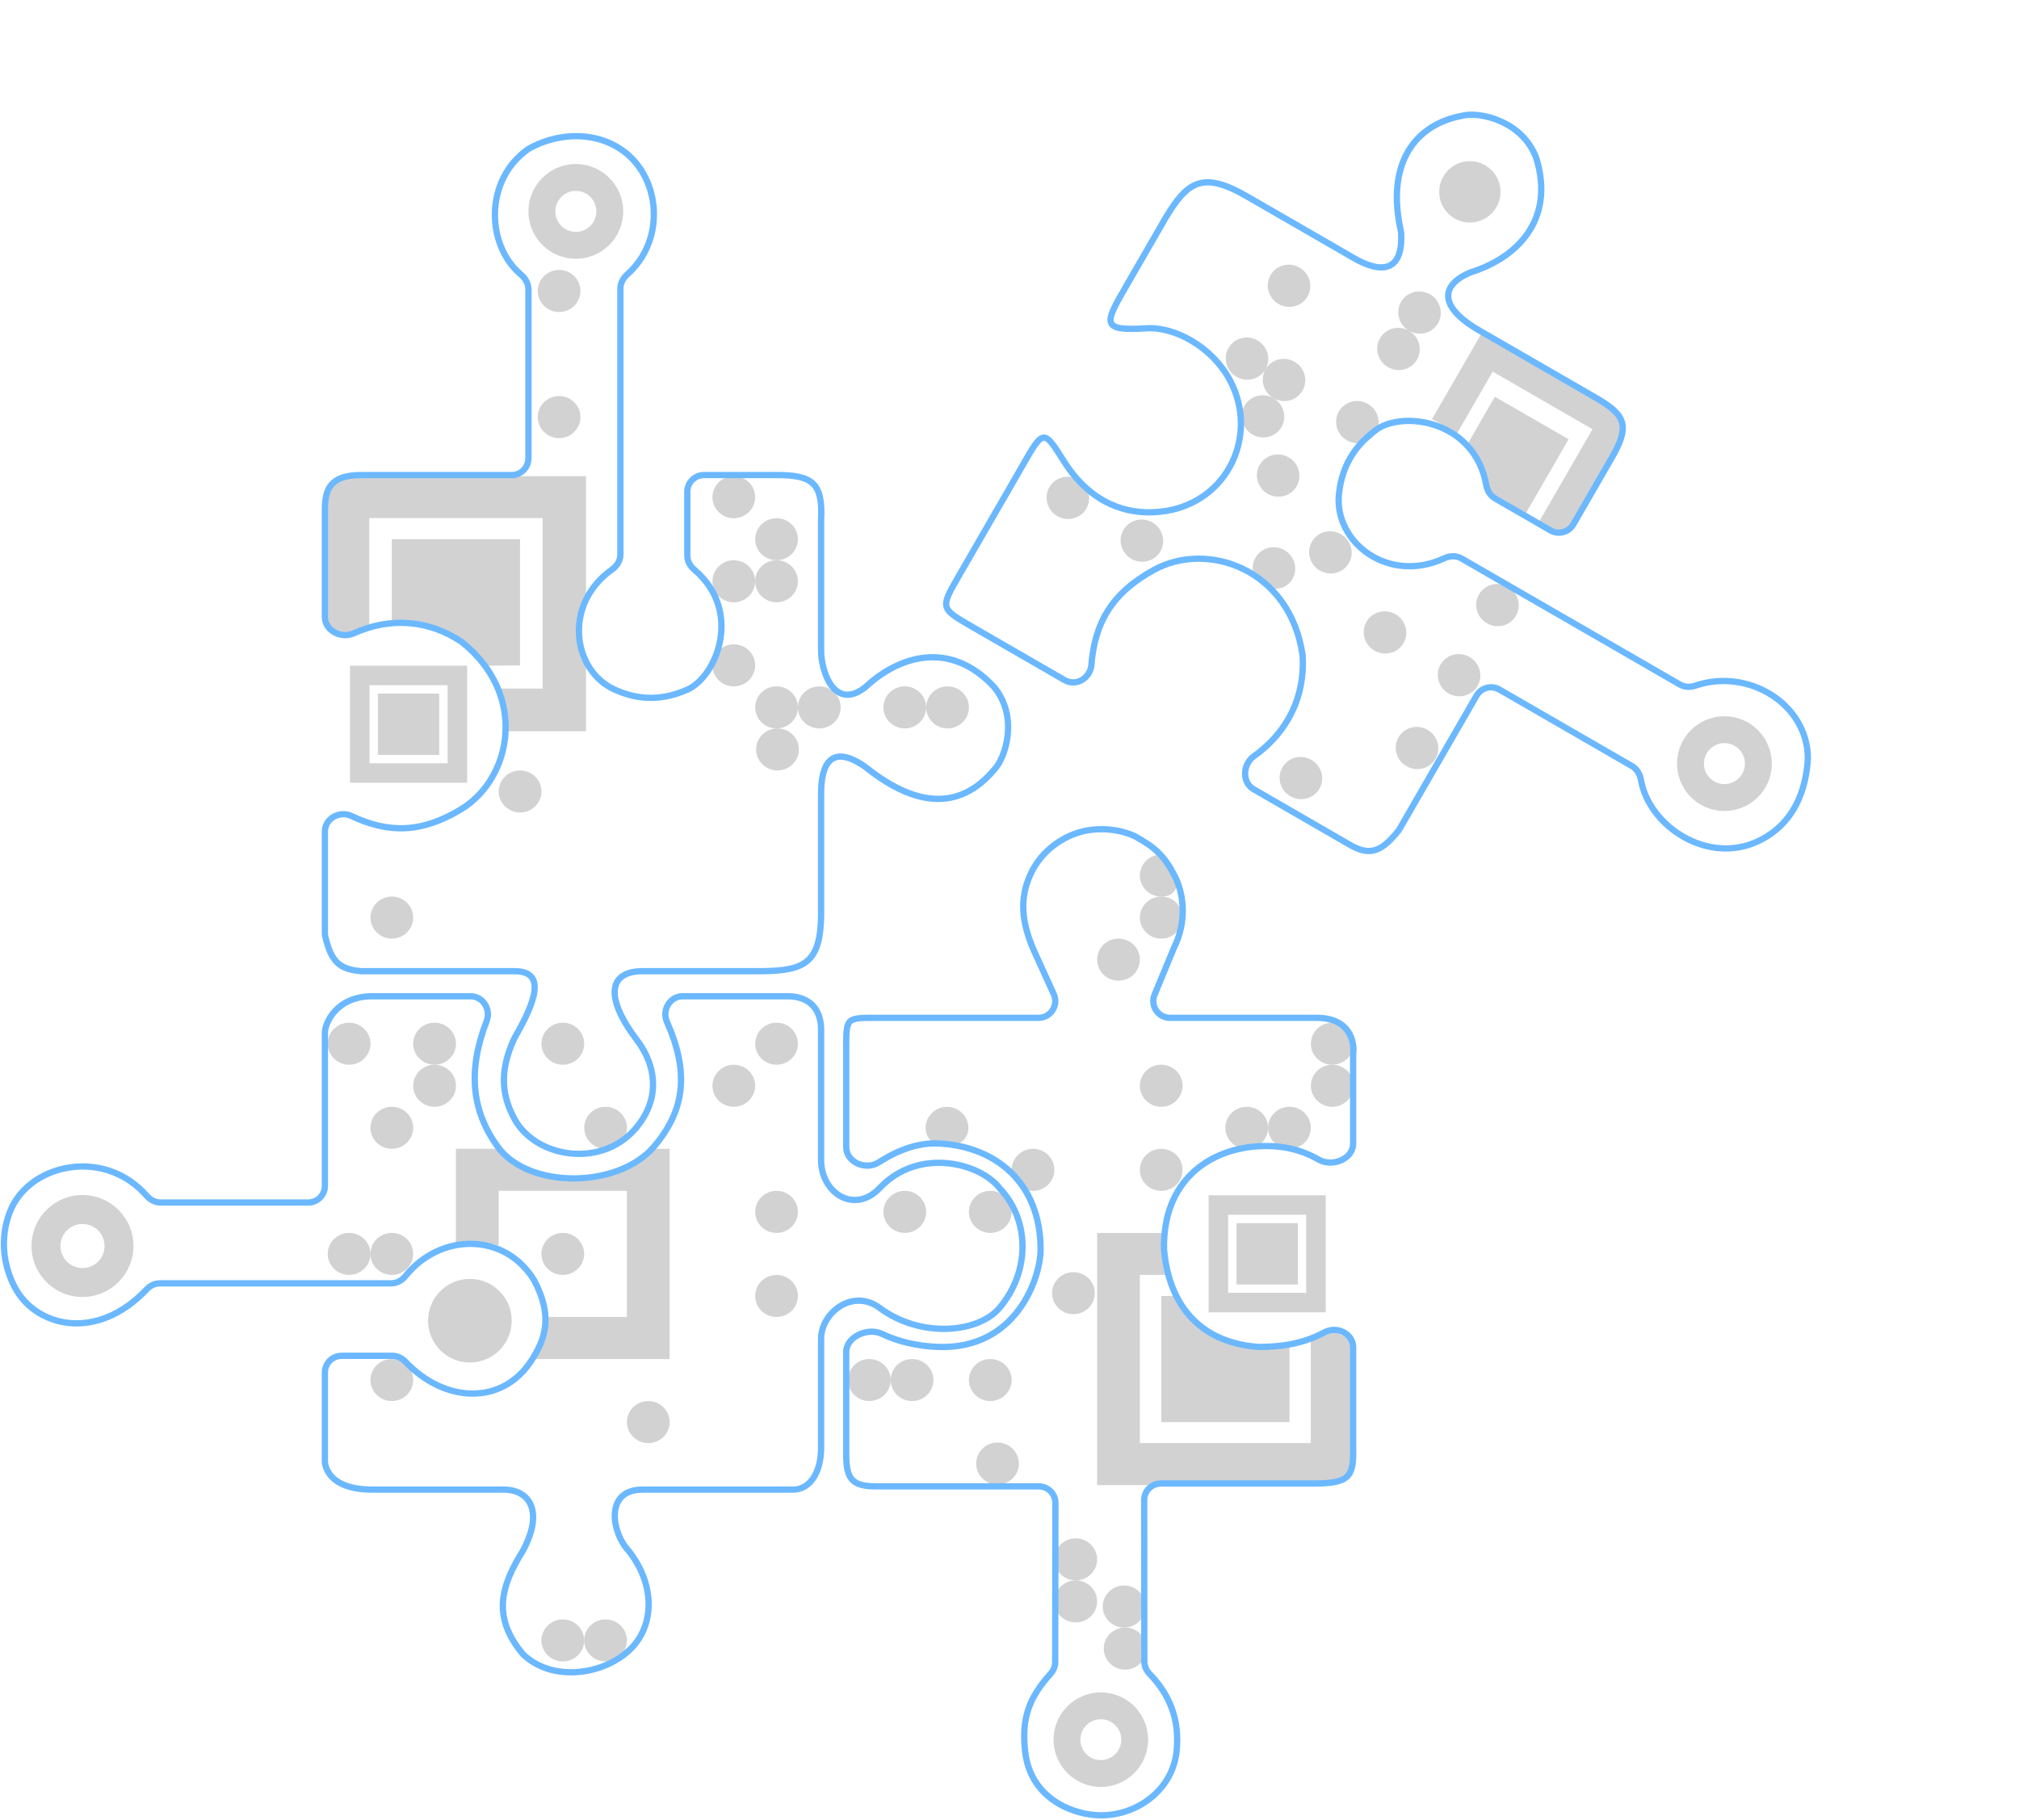 <svg width="518" height="467" viewBox="0 0 518 467" fill="none" xmlns="http://www.w3.org/2000/svg">
<g clip-path="url(#clip0_152_12294)">
<path d="M95.051 267.828C95.051 264.849 92.594 262.432 89.565 262.432C86.537 262.432 84.087 264.849 84.087 267.828C84.087 270.807 86.537 273.217 89.565 273.217C92.593 273.217 95.051 270.807 95.051 267.828Z" fill="#BABABA" fill-opacity="0.66"/>
<path d="M95.051 321.762C95.051 318.783 92.594 316.373 89.566 316.373C86.537 316.373 84.088 318.783 84.088 321.762C84.088 324.74 86.538 327.158 89.566 327.158C92.594 327.158 95.051 324.741 95.051 321.762Z" fill="#BABABA" fill-opacity="0.66"/>
<path d="M106.009 235.467C106.009 232.48 103.559 230.07 100.532 230.07C97.496 230.07 95.046 232.48 95.046 235.467C95.046 238.446 97.496 240.856 100.532 240.856C103.559 240.856 106.009 238.446 106.009 235.467Z" fill="#BABABA" fill-opacity="0.66"/>
<path d="M95.046 289.4C95.046 292.379 97.496 294.797 100.532 294.797C103.56 294.797 106.009 292.379 106.009 289.4C106.009 286.421 103.559 284.012 100.532 284.012C97.496 284.012 95.046 286.422 95.046 289.4Z" fill="#BABABA" fill-opacity="0.66"/>
<path d="M100.532 327.158C103.56 327.158 106.009 324.741 106.009 321.761C106.009 318.782 103.559 316.373 100.532 316.373C97.496 316.373 95.046 318.783 95.046 321.761C95.046 324.74 97.496 327.158 100.532 327.158Z" fill="#BABABA" fill-opacity="0.66"/>
<path d="M106.009 354.126C106.009 351.148 103.559 348.738 100.532 348.738C97.495 348.738 95.045 351.148 95.045 354.126C95.045 357.105 97.495 359.523 100.532 359.523C103.559 359.523 106.009 357.105 106.009 354.126Z" fill="#BABABA" fill-opacity="0.66"/>
<path d="M111.494 262.432C108.466 262.432 106.008 264.85 106.008 267.829C106.008 270.808 108.466 273.217 111.494 273.217C114.523 273.217 116.981 270.807 116.981 267.829C116.981 264.85 114.523 262.432 111.494 262.432Z" fill="#BABABA" fill-opacity="0.66"/>
<path d="M106.008 278.616C106.008 281.595 108.466 284.013 111.494 284.013C114.523 284.013 116.981 281.595 116.981 278.616C116.981 275.637 114.523 273.22 111.494 273.22C108.466 273.22 106.008 275.638 106.008 278.616Z" fill="#BABABA" fill-opacity="0.66"/>
<path d="M133.439 208.49C136.467 208.49 138.917 206.073 138.917 203.102C138.917 200.115 136.467 197.705 133.439 197.705C130.403 197.705 127.953 200.115 127.953 203.102C127.953 206.073 130.403 208.49 133.439 208.49Z" fill="#BABABA" fill-opacity="0.66"/>
<path d="M149.888 267.828C149.888 264.849 147.431 262.432 144.402 262.432C141.374 262.432 138.916 264.849 138.916 267.828C138.916 270.807 141.374 273.217 144.402 273.217C147.431 273.217 149.888 270.807 149.888 267.828Z" fill="#BABABA" fill-opacity="0.66"/>
<path d="M160.853 289.4C160.853 286.421 158.395 284.012 155.367 284.012C152.338 284.012 149.889 286.422 149.889 289.4C149.889 292.379 152.339 294.797 155.367 294.797C158.395 294.797 160.853 292.379 160.853 289.4Z" fill="#BABABA" fill-opacity="0.66"/>
<path d="M160.847 364.921C160.847 367.9 163.297 370.31 166.333 370.31C169.361 370.31 171.811 367.9 171.811 364.921C171.811 361.943 169.361 359.524 166.333 359.524C163.297 359.524 160.847 361.943 160.847 364.921Z" fill="#BABABA" fill-opacity="0.66"/>
<path d="M188.264 132.977C191.293 132.977 193.75 130.559 193.75 127.58C193.75 124.601 191.293 122.192 188.264 122.192C185.236 122.192 182.786 124.602 182.786 127.58C182.786 130.559 185.236 132.977 188.264 132.977Z" fill="#BABABA" fill-opacity="0.66"/>
<path d="M193.751 149.159C193.751 146.18 191.293 143.762 188.264 143.762C185.236 143.762 182.786 146.18 182.786 149.159C182.786 152.138 185.237 154.556 188.264 154.556C191.292 154.556 193.751 152.138 193.751 149.159Z" fill="#BABABA" fill-opacity="0.66"/>
<path d="M193.751 170.739C193.751 167.753 191.293 165.342 188.265 165.342C185.236 165.342 182.787 167.753 182.787 170.739C182.787 173.71 185.237 176.127 188.265 176.127C191.293 176.127 193.751 173.71 193.751 170.739Z" fill="#BABABA" fill-opacity="0.66"/>
<path d="M188.264 273.22C185.236 273.22 182.786 275.637 182.786 278.616C182.786 281.595 185.237 284.013 188.264 284.013C191.292 284.013 193.751 281.595 193.751 278.616C193.751 275.637 191.293 273.22 188.264 273.22Z" fill="#BABABA" fill-opacity="0.66"/>
<path d="M204.716 138.374C204.716 135.388 202.265 132.978 199.238 132.978C196.201 132.978 193.752 135.388 193.752 138.374C193.752 141.345 196.201 143.763 199.238 143.763C202.266 143.763 204.716 141.345 204.716 138.374Z" fill="#BABABA" fill-opacity="0.66"/>
<path d="M199.238 154.556C202.266 154.556 204.716 152.138 204.716 149.159C204.716 146.18 202.265 143.762 199.238 143.762C196.201 143.762 193.752 146.18 193.752 149.159C193.752 152.138 196.201 154.556 199.238 154.556Z" fill="#BABABA" fill-opacity="0.66"/>
<path d="M199.237 176.125C196.201 176.125 193.752 178.543 193.752 181.522C193.752 184.501 196.201 186.919 199.237 186.919C202.266 186.919 204.715 184.501 204.715 181.522C204.715 178.543 202.266 176.125 199.237 176.125Z" fill="#BABABA" fill-opacity="0.66"/>
<path d="M204.716 267.829C204.716 264.85 202.265 262.432 199.238 262.432C196.201 262.432 193.752 264.85 193.752 267.829C193.752 270.808 196.201 273.217 199.238 273.217C202.266 273.217 204.716 270.808 204.716 267.829Z" fill="#BABABA" fill-opacity="0.66"/>
<path d="M204.716 310.978C204.716 307.999 202.265 305.581 199.238 305.581C196.201 305.581 193.752 307.999 193.752 310.978C193.752 313.957 196.201 316.375 199.238 316.375C202.266 316.375 204.716 313.957 204.716 310.978Z" fill="#BABABA" fill-opacity="0.66"/>
<path d="M193.752 332.557C193.752 335.536 196.201 337.945 199.238 337.945C202.266 337.945 204.716 335.535 204.716 332.557C204.716 329.578 202.265 327.16 199.238 327.16C196.201 327.16 193.752 329.578 193.752 332.557Z" fill="#BABABA" fill-opacity="0.66"/>
<path d="M210.197 176.125C207.169 176.125 204.712 178.542 204.712 181.522C204.712 184.501 207.169 186.918 210.197 186.918C213.226 186.918 215.684 184.501 215.684 181.522C215.684 178.542 213.226 176.125 210.197 176.125Z" fill="#BABABA" fill-opacity="0.66"/>
<path d="M193.989 192.309C193.989 195.288 196.446 197.706 199.474 197.706C202.503 197.706 204.961 195.288 204.961 192.309C204.961 189.331 202.503 186.921 199.474 186.921C196.446 186.921 193.989 189.331 193.989 192.309Z" fill="#BABABA" fill-opacity="0.66"/>
<path d="M275.399 326.442C272.371 326.442 269.921 328.86 269.921 331.839C269.921 334.818 272.371 337.227 275.399 337.227C278.427 337.227 280.885 334.817 280.885 331.839C280.885 328.86 278.427 326.442 275.399 326.442Z" fill="#BABABA" fill-opacity="0.66"/>
<path d="M217.555 354.126C217.555 357.105 220.005 359.523 223.033 359.523C226.06 359.523 228.518 357.105 228.518 354.126C228.518 351.148 226.061 348.738 223.033 348.738C220.004 348.738 217.555 351.148 217.555 354.126Z" fill="#BABABA" fill-opacity="0.66"/>
<path d="M226.649 181.522C226.649 184.501 229.099 186.919 232.135 186.919C235.163 186.919 237.613 184.501 237.613 181.522C237.613 178.543 235.163 176.125 232.135 176.125C229.099 176.125 226.649 178.543 226.649 181.522Z" fill="#BABABA" fill-opacity="0.66"/>
<path d="M226.649 310.977C226.649 313.956 229.099 316.374 232.135 316.374C235.163 316.374 237.613 313.956 237.613 310.977C237.613 307.999 235.163 305.581 232.135 305.581C229.099 305.581 226.649 307.999 226.649 310.977Z" fill="#BABABA" fill-opacity="0.66"/>
<path d="M234.005 359.523C237.034 359.523 239.483 357.106 239.483 354.127C239.483 351.148 237.033 348.738 234.005 348.738C230.969 348.738 228.519 351.149 228.519 354.127C228.519 357.106 230.969 359.523 234.005 359.523Z" fill="#BABABA" fill-opacity="0.66"/>
<path d="M237.479 289.417C237.479 292.396 239.936 294.179 242.964 294.179C245.993 294.179 248.451 292.396 248.451 289.417C248.451 286.438 245.993 284.029 242.964 284.029C239.937 284.029 237.479 286.438 237.479 289.417Z" fill="#BABABA" fill-opacity="0.66"/>
<path d="M248.588 181.522C248.588 178.543 246.131 176.125 243.102 176.125C240.074 176.125 237.624 178.543 237.624 181.522C237.624 184.501 240.074 186.919 243.102 186.919C246.13 186.919 248.588 184.501 248.588 181.522Z" fill="#BABABA" fill-opacity="0.66"/>
<path d="M254.067 316.375C257.095 316.375 259.553 313.957 259.553 310.978C259.553 307.999 257.095 305.581 254.067 305.581C251.039 305.581 248.589 307.999 248.589 310.978C248.589 313.957 251.039 316.375 254.067 316.375Z" fill="#BABABA" fill-opacity="0.66"/>
<path d="M248.589 354.126C248.589 357.105 251.039 359.523 254.067 359.523C257.095 359.523 259.553 357.105 259.553 354.126C259.553 351.148 257.095 348.738 254.067 348.738C251.039 348.738 248.589 351.148 248.589 354.126Z" fill="#BABABA" fill-opacity="0.66"/>
<path d="M255.927 380.961C258.955 380.961 261.413 378.543 261.413 375.564C261.413 372.585 258.955 370.168 255.927 370.168C252.898 370.168 250.449 372.585 250.449 375.564C250.449 378.543 252.899 380.961 255.927 380.961Z" fill="#BABABA" fill-opacity="0.66"/>
<path d="M265.036 305.582C268.065 305.582 270.514 303.171 270.514 300.193C270.514 297.214 268.064 294.796 265.036 294.796C262 294.796 259.55 297.214 259.55 300.193C259.55 303.172 262 305.582 265.036 305.582Z" fill="#BABABA" fill-opacity="0.66"/>
<path d="M292.45 246.251C292.45 243.272 289.993 240.855 286.964 240.855C283.936 240.855 281.486 243.272 281.486 246.251C281.486 249.23 283.936 251.648 286.964 251.648C289.992 251.648 292.45 249.23 292.45 246.251Z" fill="#BABABA" fill-opacity="0.66"/>
<path d="M292.447 224.673C292.447 227.652 294.897 230.07 297.933 230.07C300.961 230.07 302.21 228.18 302.21 225.201C300.382 225.408 299.277 222.231 297.933 219.285C294.897 219.285 292.447 221.695 292.447 224.673Z" fill="#BABABA" fill-opacity="0.66"/>
<path d="M292.445 235.467C292.445 238.446 294.894 240.855 297.931 240.855C300.959 240.855 303.409 238.445 303.409 235.467C303.409 232.48 300.959 230.07 297.931 230.07C294.894 230.07 292.445 232.48 292.445 235.467Z" fill="#BABABA" fill-opacity="0.66"/>
<path d="M297.931 273.22C294.894 273.22 292.445 275.637 292.445 278.616C292.445 281.595 294.894 284.013 297.931 284.013C300.959 284.013 303.409 281.595 303.409 278.616C303.409 275.637 300.959 273.22 297.931 273.22Z" fill="#BABABA" fill-opacity="0.66"/>
<path d="M303.408 300.193C303.408 297.214 300.958 294.796 297.93 294.796C294.894 294.796 292.445 297.214 292.445 300.193C292.445 303.172 294.894 305.582 297.93 305.582C300.959 305.582 303.408 303.172 303.408 300.193Z" fill="#BABABA" fill-opacity="0.66"/>
<path d="M319.858 284.012C316.83 284.012 314.38 286.422 314.38 289.4C314.38 292.379 316.831 294.797 319.858 294.797C322.886 294.797 325.345 292.379 325.345 289.4C325.345 286.421 322.887 284.012 319.858 284.012Z" fill="#BABABA" fill-opacity="0.66"/>
<path d="M325.346 289.4C325.346 292.379 327.796 294.797 330.831 294.797C333.86 294.797 336.309 292.379 336.309 289.4C336.309 286.421 333.859 284.012 330.831 284.012C327.796 284.012 325.346 286.422 325.346 289.4Z" fill="#BABABA" fill-opacity="0.66"/>
<path d="M347.291 267.829C347.291 264.85 344.834 262.432 341.806 262.432C338.777 262.432 336.319 264.85 336.319 267.829C336.319 270.808 338.777 273.217 341.806 273.217C344.834 273.217 347.291 270.808 347.291 267.829Z" fill="#BABABA" fill-opacity="0.66"/>
<path d="M341.806 284.013C344.834 284.013 347.291 281.595 347.291 278.616C347.291 275.637 344.834 273.22 341.806 273.22C338.777 273.22 336.319 275.637 336.319 278.616C336.319 281.595 338.778 284.013 341.806 284.013Z" fill="#BABABA" fill-opacity="0.66"/>
<path d="M88.701 122.004L83.625 126.355L83.625 161.166C85.377 160.869 88.701 164.066 90.877 161.891C92.034 162.843 94.547 162.253 94.742 160.701C114.534 158.489 124.079 163.91 128.367 179.425C129.051 181.902 129.602 184.635 130.039 187.636L150.345 187.636L150.345 170.375C148.195 164.029 147.936 160.59 150.345 154.82L150.345 122.004L88.701 122.004ZM139.219 132.94L139.219 176.692L127.863 176.692C118.697 161.22 110.904 158.248 94.742 161.166L94.742 160.701L94.742 132.94L139.219 132.94Z" fill="#BABABA" fill-opacity="0.66"/>
<path d="M133.421 170.739L133.421 138.375L100.521 138.375L100.521 159.383C111.712 160.447 117.324 162.401 124.842 170.827L133.421 170.739Z" fill="#BABABA" fill-opacity="0.66"/>
<path d="M342.271 341.765C315.093 351.778 298.643 340.335 298.643 316.375L281.478 316.375L281.478 381.102L339.862 381.102C343.887 380.152 345.654 379.233 347.278 376.456L347.278 343.911L342.271 341.765ZM292.442 370.309L292.442 327.16L300.073 327.16C301.141 333.455 303.118 337.08 312.232 343.911C321.41 345.99 326.66 346.13 336.306 343.911L336.306 370.309L292.442 370.309Z" fill="#BABABA" fill-opacity="0.66"/>
<path d="M297.931 364.923L330.831 364.924L330.831 348.742L330.831 344.626L321.534 346.057C311.958 343.762 307.297 341.246 301.508 332.56L297.931 332.56L297.931 364.923Z" fill="#BABABA" fill-opacity="0.66"/>
<path d="M171.805 348.739L171.805 343.343L171.805 321.764L171.805 310.979L171.805 294.797L167.757 294.797L159.174 300.194C147.016 303.551 141.044 303.216 131.996 298.137L127.94 294.797L116.977 294.797L116.977 300.194L116.977 310.979L116.977 318.163C116.189 321.102 119.368 317.116 127.94 319.593C138.821 325.708 143.033 339.544 136.958 348.739L155.355 348.739L171.805 348.739ZM127.94 319.593L127.94 305.582L160.841 305.582L160.841 337.946L140.686 337.946C138.377 328.812 135.645 324.799 127.94 319.593Z" fill="#BABABA" fill-opacity="0.66"/>
<path d="M138.906 321.763C138.906 324.742 141.364 327.16 144.392 327.16C147.421 327.16 149.879 324.742 149.879 321.763C149.879 318.784 147.421 316.375 144.392 316.375C141.364 316.375 138.906 318.785 138.906 321.763Z" fill="#BABABA" fill-opacity="0.66"/>
<path d="M131.283 338.896C131.283 332.969 126.474 328.176 120.547 328.176C114.62 328.176 109.826 332.97 109.826 338.896C109.826 344.822 114.621 349.633 120.547 349.633C126.473 349.633 131.283 344.823 131.283 338.896Z" fill="#BABABA" fill-opacity="0.66"/>
<path d="M119.845 200.869L119.845 170.829L89.805 170.829L89.805 200.869L119.845 200.869ZM94.811 195.859L94.811 175.835L114.836 175.835L114.836 195.859L94.811 195.859Z" fill="#BABABA" fill-opacity="0.66"/>
<path d="M340.127 336.758L340.127 306.719L310.088 306.719L310.088 336.758L340.127 336.758ZM315.093 331.749L315.093 311.724L335.118 311.724L335.118 331.749L315.093 331.749Z" fill="#BABABA" fill-opacity="0.66"/>
<path d="M112.687 193.716L112.687 177.981L96.952 177.981L96.952 193.716L112.687 193.716Z" fill="#BABABA" fill-opacity="0.66"/>
<path d="M332.976 329.606L332.976 313.872L317.241 313.872L317.241 329.606L332.976 329.606Z" fill="#BABABA" fill-opacity="0.66"/>
</g>
<path d="M149.872 420.952C149.872 423.931 152.33 426.341 155.359 426.341C158.387 426.341 160.845 423.93 160.845 420.952C160.845 417.973 158.387 415.555 155.359 415.555C152.33 415.555 149.872 417.973 149.872 420.952Z" fill="#BABABA" fill-opacity="0.66"/>
<path d="M149.872 420.953C149.872 417.974 147.422 415.556 144.394 415.556C141.366 415.556 138.907 417.974 138.907 420.953C138.907 423.931 141.365 426.341 144.394 426.341C147.422 426.341 149.872 423.931 149.872 420.953Z" fill="#BABABA" fill-opacity="0.66"/>
<path d="M148.929 74.666C148.929 71.687 146.471 69.27 143.442 69.27C140.414 69.27 137.964 71.687 137.964 74.666C137.964 77.645 140.415 80.063 143.442 80.063C146.47 80.063 148.929 77.645 148.929 74.666Z" fill="#BABABA" fill-opacity="0.66"/>
<path d="M137.965 107.029C137.965 110.008 140.415 112.426 143.443 112.426C146.471 112.426 148.929 110.008 148.929 107.029C148.929 104.05 146.471 101.633 143.443 101.633C140.414 101.633 137.965 104.051 137.965 107.029Z" fill="#BABABA" fill-opacity="0.66"/>
<path d="M293.891 412.247C293.891 409.268 291.433 406.851 288.405 406.851C285.377 406.851 282.919 409.268 282.919 412.247C282.919 415.226 285.377 417.644 288.405 417.644C291.433 417.644 293.891 415.226 293.891 412.247Z" fill="#BABABA" fill-opacity="0.66"/>
<path d="M294.149 423.038C294.149 420.059 291.691 417.642 288.663 417.642C285.634 417.642 283.177 420.059 283.177 423.038C283.177 426.018 285.634 428.435 288.663 428.435C291.691 428.435 294.149 426.018 294.149 423.038Z" fill="#BABABA" fill-opacity="0.66"/>
<path d="M281.476 400.146C281.476 397.167 279.018 394.757 275.991 394.757C272.962 394.757 270.504 397.167 270.504 400.146C270.504 403.124 272.962 405.542 275.991 405.542C279.018 405.542 281.476 403.125 281.476 400.146Z" fill="#BABABA" fill-opacity="0.66"/>
<path d="M275.991 416.328C279.018 416.328 281.476 413.918 281.476 410.939C281.476 407.961 279.018 405.542 275.991 405.542C272.962 405.542 270.504 407.96 270.504 410.939C270.504 413.918 272.963 416.328 275.991 416.328Z" fill="#BABABA" fill-opacity="0.66"/>
<path d="M147.739 66.407C141.024 66.407 135.58 60.964 135.58 54.248C135.58 47.533 141.024 42.09 147.739 42.09C154.454 42.09 159.898 47.533 159.898 54.248C159.898 60.964 154.454 66.407 147.739 66.407ZM147.739 48.99C144.835 48.99 142.481 51.344 142.481 54.248C142.481 57.152 144.835 59.507 147.739 59.507C150.643 59.507 152.997 57.152 152.997 54.248C152.997 51.344 150.643 48.99 147.739 48.99Z" fill="#BABABA" fill-opacity="0.66"/>
<path d="M282.435 458.548C275.735 458.548 270.304 453.117 270.304 446.417C270.304 439.717 275.735 434.286 282.435 434.286C289.135 434.286 294.566 439.717 294.566 446.417C294.566 453.117 289.135 458.548 282.435 458.548ZM282.435 441.171C279.538 441.171 277.189 443.52 277.189 446.417C277.189 449.314 279.538 451.663 282.435 451.663C285.332 451.663 287.681 449.314 287.681 446.417C287.681 443.52 285.332 441.171 282.435 441.171Z" fill="#BABABA" fill-opacity="0.66"/>
<path d="M21.166 332.819C13.941 332.819 8.083 326.961 8.083 319.736C8.083 312.511 13.941 306.653 21.166 306.653C28.391 306.653 34.248 312.511 34.248 319.736C34.248 326.961 28.391 332.819 21.166 332.819ZM21.166 314.078C18.041 314.078 15.508 316.611 15.508 319.736C15.508 322.861 18.041 325.394 21.166 325.394C24.291 325.394 26.823 322.861 26.823 319.736C26.823 316.611 24.291 314.078 21.166 314.078Z" fill="#BABABA" fill-opacity="0.66"/>
<path d="M347.168 270.486V293.454C347.168 297.465 341.767 299.56 338.295 297.554C333.926 295.03 328.929 293.809 322.962 294.136C310.124 294.84 298.273 303.11 298.645 320.6C299.947 335.671 308.635 344.661 322.962 345.632C330.21 345.632 335.269 344.31 339.862 341.866C343.02 340.184 347.168 342.19 347.168 345.769V371.747C347.317 378.851 346.252 380.678 337.12 380.678H297.842C295.472 380.678 293.551 382.586 293.553 384.956C293.562 395.282 293.589 418.939 293.594 426.36C293.595 427.555 294.104 428.672 294.935 429.531C300.087 434.859 302.762 441.285 301.844 449.571C300.796 459.033 292.146 465.826 282.434 465.826C275.884 465.826 264.481 461.944 263.025 449.571C261.984 440.722 264.163 435.48 269.554 429.48C270.29 428.66 270.721 427.625 270.722 426.523C270.73 419.362 270.771 395.824 270.784 385.704C270.787 383.334 268.867 381.415 266.497 381.415H245.857H224.739C218.271 381.415 217.11 379.22 217.11 373.049V346.949C217.11 342.979 222.668 340.575 226.255 342.276C230.259 344.174 235.093 345.432 240.712 345.632C260.738 346.347 266.975 327.976 266.975 320.6C266.975 303.482 255.411 294.1 240.712 293.421C235.422 293.177 230.077 295.279 225.437 298.28C222.165 300.396 217.11 298.271 217.11 294.374V268.812C217.11 261.183 217.11 261.183 224.738 261.183H266.448C269.57 261.183 271.647 257.956 270.354 255.115L265.114 243.594C262.168 236.627 261.493 230.715 264.37 224.389C266.788 219.07 271.254 215.644 275.719 213.97C280.185 212.295 286.139 212.295 291.163 214.569C296.395 217.472 298.738 219.621 301.396 224.802C303.952 229.785 304.373 236.856 301.21 243.182L296.22 255.252C295.052 258.077 297.128 261.183 300.185 261.183H337.864C346.349 261.183 347.602 267.385 347.168 270.486Z" stroke="#6BB8FF" stroke-width="1.612"/>
<path d="M210.667 371.515L210.667 343.489C210.667 336.919 218.758 330.489 225.687 335.621C236.308 343.489 251.003 342.048 256.441 335.621C264.309 326.324 264.309 313.158 256.441 304.867C251.435 298.43 235.7 294.271 225.687 304.867C219.249 311.679 210.667 306.165 210.667 297.715L210.667 264.232C210.667 259.093 207.807 255.649 202.085 255.649L175.139 255.649C171.846 255.649 169.774 259.221 171.113 262.229C176.87 275.16 175.75 284.931 167.754 294.271C158.52 305.057 135.569 305.132 127.702 294.271C120.938 284.933 119.989 274.635 124.857 262.014C126.007 259.032 123.928 255.649 120.732 255.649L95.517 255.649C86.219 255.649 83.358 262.669 83.358 264.947L83.358 304.301C83.358 306.671 81.437 308.576 79.067 308.576L41.196 308.576C39.825 308.576 38.553 307.9 37.651 306.868C27.375 295.12 9.87 298.19 3.715 308.576C1.329 312.601 -0.962 321.037 3.715 330.178C8.931 340.375 24.701 344.612 37.69 330.8C38.553 329.882 39.741 329.317 41.001 329.317L100.359 329.317C101.801 329.317 103.128 328.572 104.032 327.449C113.025 316.273 129.528 316.242 137 328.469C142.007 337.767 139.861 343.744 136.285 349.21C128.759 360.714 114.035 360.026 104.006 349.419C103.13 348.493 101.932 347.913 100.658 347.913L87.65 347.913C85.279 347.913 83.358 349.834 83.358 352.204L83.358 375.091C83.358 375.091 83.358 382.243 95.517 382.243L129.132 382.243C136.285 382.243 139.406 388.268 134.139 397.978C128.417 407.143 126.272 415.011 134.139 424.441C141.291 431.461 154.165 430.098 161.317 423.593C167.754 417.739 168.469 407.143 161.317 397.978C157.026 393.554 154.88 382.243 164.893 382.243L203.515 382.243C207.807 382.243 210.667 377.819 210.667 371.515Z" stroke="#6BB8FF" stroke-width="1.612"/>
<path d="M210.667 234.193L210.667 203.438C210.667 196.869 212.813 190.299 222.111 196.869C236.415 208.312 247.143 206.882 255.011 197.584C257.965 194.59 261.448 183.995 255.011 176.26C243.796 164.185 230.693 168.26 222.111 176.26C214.243 182.564 210.667 172.551 210.667 166.962L210.667 133.347C211.109 124.157 208.613 121.859 199.224 121.903L180.628 121.903C178.258 121.903 176.337 123.825 176.337 126.195L176.337 142.566C176.337 143.961 177.039 145.253 178.103 146.155C190.753 156.875 183.805 173.676 176.337 176.975C168.543 180.419 162.381 179.059 157.741 176.975C146.871 172.093 144.39 155.068 157.045 146.132C158.311 145.238 159.171 143.831 159.171 142.281L159.171 74.042C159.171 72.659 159.861 71.38 160.896 70.462C171.163 61.359 169.362 44.891 159.171 38.223C151.523 33.218 142.006 34.514 135.569 38.223C124.19 46.131 124.713 62.925 133.621 70.432C134.763 71.394 135.569 72.749 135.569 74.242L135.569 117.612C135.569 119.982 133.648 121.903 131.278 121.903L92.656 121.903C84.945 121.903 83.247 125.272 83.358 131.201L83.358 158.3C83.358 161.851 87.529 163.964 90.768 162.509C100.145 158.296 109.942 159.043 118.404 164.684C135.569 178.273 131.278 199.73 118.404 207.597C108.008 213.95 99.478 213.774 90.177 209.398C87.113 207.956 83.358 210.014 83.358 213.4L83.358 239.438C83.358 239.755 83.393 240.074 83.466 240.382C85.049 247.056 87.287 248.726 92.656 249.212L131.993 249.212C140.576 249.212 137 257.662 131.993 266.378C127.702 275.543 129.133 281.823 131.993 287.119C137.715 297.715 156.591 300.384 164.893 287.119C169.9 279.119 166.909 271.501 163.463 266.96C154.881 255.649 156.311 249.212 164.893 249.212L195.648 249.212C206.663 249.08 210.667 246.934 210.667 234.193Z" stroke="#6BB8FF" stroke-width="1.612"/>
<path d="M330.624 117.361C328.001 115.847 324.671 116.716 323.181 119.296C321.692 121.876 322.605 125.195 325.227 126.709C327.849 128.223 331.187 127.358 332.676 124.778C334.166 122.198 333.246 118.876 330.624 117.361Z" fill="#BABABA" fill-opacity="0.66"/>
<path d="M269.219 125.023C267.73 127.603 268.643 130.922 271.272 132.44C273.895 133.954 277.225 133.085 278.714 130.505C280.204 127.925 279.291 124.607 276.669 123.093C274.039 121.574 270.709 122.443 269.219 125.023Z" fill="#BABABA" fill-opacity="0.66"/>
<path d="M368.947 82.945C370.437 80.365 369.513 77.05 366.89 75.535C364.268 74.021 360.941 74.883 359.452 77.463C357.963 80.042 358.876 83.362 361.498 84.876C364.12 86.39 367.457 85.525 368.947 82.945Z" fill="#BABABA" fill-opacity="0.66"/>
<path d="M333.418 68.664C330.795 67.15 327.468 68.012 325.975 70.599C324.49 73.171 325.403 76.49 328.025 78.004C330.647 79.518 333.985 78.653 335.47 76.081C336.963 73.494 336.04 70.178 333.418 68.664Z" fill="#BABABA" fill-opacity="0.66"/>
<path d="M361.498 84.876C358.875 83.362 355.549 84.224 354.055 86.811C352.57 89.383 353.483 92.702 356.105 94.216C358.728 95.73 362.065 94.865 363.55 92.293C365.044 89.706 364.121 86.39 361.498 84.876Z" fill="#BABABA" fill-opacity="0.66"/>
<path d="M322.628 87.353C320.005 85.838 316.679 86.7 315.19 89.28C313.7 91.859 314.613 95.179 317.235 96.693C319.858 98.207 323.195 97.342 324.685 94.762C326.174 92.182 325.251 88.867 322.628 87.353Z" fill="#BABABA" fill-opacity="0.66"/>
<path d="M338.629 146.415C341.252 147.929 344.589 147.064 346.078 144.484C347.568 141.904 346.644 138.589 344.022 137.074C341.399 135.56 338.072 136.423 336.583 139.002C335.094 141.582 336.007 144.901 338.629 146.415Z" fill="#BABABA" fill-opacity="0.66"/>
<path d="M295.662 134.058C293.039 132.544 289.709 133.413 288.22 135.993C286.73 138.573 287.643 141.892 290.265 143.406C292.887 144.92 296.225 144.055 297.714 141.475C299.204 138.895 298.285 135.573 295.662 134.058Z" fill="#BABABA" fill-opacity="0.66"/>
<path d="M353.003 111.063C354.493 108.483 353.58 105.164 350.958 103.65C348.328 102.132 344.998 103.001 343.508 105.581C342.019 108.161 342.932 111.48 345.561 112.998C348.184 114.512 351.514 113.643 353.003 111.063Z" fill="#BABABA" fill-opacity="0.66"/>
<path d="M334.177 100.243C335.667 97.663 334.75 94.351 332.127 92.837C329.498 91.319 326.171 92.181 324.682 94.76C323.193 97.34 324.106 100.659 326.735 102.177C329.358 103.691 332.688 102.822 334.177 100.243Z" fill="#BABABA" fill-opacity="0.66"/>
<path d="M328.781 109.59C330.274 107.004 329.357 103.691 326.735 102.177C324.105 100.659 320.779 101.521 319.285 104.108C317.8 106.68 318.713 109.999 321.342 111.517C323.965 113.032 327.295 112.163 328.781 109.59Z" fill="#BABABA" fill-opacity="0.66"/>
<path d="M324.146 150.302C326.769 151.816 330.111 151.158 331.596 148.585C333.09 145.999 332.166 142.682 329.543 141.168C326.921 139.654 323.594 140.516 322.101 143.103C320.615 145.676 321.524 148.788 324.146 150.302Z" fill="#BABABA" fill-opacity="0.66"/>
<path d="M360.084 165.032C361.577 162.446 360.653 159.13 358.031 157.615C355.408 156.101 352.082 156.964 350.588 159.55C349.103 162.123 350.016 165.442 352.638 166.956C355.26 168.469 358.598 167.605 360.084 165.032Z" fill="#BABABA" fill-opacity="0.66"/>
<path d="M329.014 196.918C327.524 199.498 328.437 202.817 331.059 204.331C333.681 205.845 337.019 204.98 338.509 202.401C339.998 199.821 339.078 196.498 336.456 194.984C333.833 193.47 330.503 194.339 329.014 196.918Z" fill="#BABABA" fill-opacity="0.66"/>
<path d="M371.645 177.929C374.267 179.443 377.604 178.578 379.089 176.005C380.583 173.419 379.66 170.103 377.037 168.589C374.414 167.075 371.081 167.933 369.587 170.519C368.102 173.092 369.022 176.415 371.645 177.929Z" fill="#BABABA" fill-opacity="0.66"/>
<path d="M360.855 196.617C363.477 198.132 366.814 197.266 368.304 194.686C369.793 192.107 368.87 188.791 366.247 187.277C363.625 185.763 360.291 186.621 358.802 189.2C357.312 191.78 358.232 195.103 360.855 196.617Z" fill="#BABABA" fill-opacity="0.66"/>
<path d="M391.52 131.621L402.434 112.717L383.531 101.804L376.255 114.406L379.84 119.837L382.068 126.164L391.52 131.621Z" fill="#BABABA" fill-opacity="0.66"/>
<path d="M402.994 136.022L415.153 114.962C417.341 111.746 416.815 110.112 414.75 105.645L380.422 85L367.384 107.582C376.953 112.324 378.584 115.96 382.915 127.462L398.466 136.711L402.994 136.022ZM373.783 111.277L382.973 95.36L408.573 110.14L394.54 134.445L382.981 127.771C381.346 120.088 379.188 116.595 373.783 111.277Z" fill="#BABABA" fill-opacity="0.66"/>
<path d="M381.504 159.942C384.126 161.456 387.457 160.587 388.946 158.007C390.436 155.427 389.519 152.116 386.897 150.602C384.267 149.084 380.941 149.946 379.451 152.525C377.962 155.105 378.875 158.424 381.504 159.942Z" fill="#BABABA" fill-opacity="0.66"/>
<path d="M383.928 53.159C386.101 49.395 384.804 44.587 381.04 42.414C377.276 40.241 372.474 41.528 370.301 45.291C368.128 49.054 369.409 53.868 373.173 56.041C376.936 58.214 381.755 56.923 383.928 53.159Z" fill="#BABABA" fill-opacity="0.66"/>
<path d="M436.345 206.483C430.53 203.125 428.537 195.689 431.895 189.874C435.253 184.058 442.689 182.066 448.504 185.423C454.32 188.781 456.312 196.217 452.955 202.032C449.597 207.848 442.161 209.84 436.345 206.483ZM445.054 191.399C442.539 189.947 439.323 190.809 437.871 193.324C436.419 195.839 437.281 199.055 439.796 200.507C442.311 201.959 445.526 201.097 446.978 198.582C448.43 196.067 447.569 192.851 445.054 191.399Z" fill="#BABABA" fill-opacity="0.66"/>
<path d="M319.978 50.422L347.258 66.172C354.887 70.576 359.867 69.317 359.503 60.022C359.493 59.775 359.456 59.519 359.403 59.278C355.541 41.882 363.042 31.913 375.248 29.684C379.422 28.587 390.612 30.912 394.163 40.605C399.109 56.775 388.758 66.355 377.249 69.901C369.617 73.136 368.946 78.693 379.614 84.852L409.432 102.068C417.325 106.625 418.206 109.447 413.34 117.785L407.351 128.159L403.665 134.543C402.48 136.595 399.856 137.298 397.803 136.113L383.562 127.891C382.352 127.192 381.582 125.935 381.339 124.559C378.363 107.756 359.856 105.328 353.082 110.294C346.021 115.47 344.06 121.654 343.523 126.852C342.263 139.048 356.128 149.988 370.58 143.241C371.987 142.584 373.64 142.542 374.984 143.318L430.999 175.659C432.2 176.352 433.655 176.395 434.967 175.947C448.493 171.332 463.779 180.587 463.831 194.614C463.405 202.333 460.56 211.37 451.058 215.864C438.168 221.958 423.102 212.08 421.017 200.175C420.759 198.701 419.988 197.323 418.692 196.575L384.691 176.944C382.638 175.759 380.014 176.463 378.829 178.515L359.069 212.74C358.965 212.92 358.846 213.096 358.716 213.258C354.062 219.054 351.015 219.62 345.885 216.528L321.649 202.535C318.577 200.762 318.828 196.103 321.717 194.045C330.411 187.851 334.861 178.682 334.202 168.175C330.973 145.93 309.734 138.763 296.137 146.198C285.077 152.245 280.867 159.999 280.009 170.64C279.737 174.011 276.08 176.226 273.15 174.535L249.453 160.853C241.206 156.091 241.206 156.091 245.986 147.812L260.872 122.028C267.667 110.26 267.328 109.388 272.867 118.218C280.179 129.872 289.618 131.67 295.785 131.449C314.338 130.785 323.471 112.105 315.454 97.382C310.826 88.883 301.284 83.785 294.132 84.246C282.243 85.013 283.401 83.006 289.006 73.299L298.934 56.104C304.714 46.363 308.676 43.896 319.978 50.422Z" stroke="#6BB8FF" stroke-width="1.612"/>
<defs>
<clipPath id="clip0_152_12294">
<rect width="258.909" height="263.201" fill="white" transform="translate(347.278 122.195) rotate(90)"/>
</clipPath>
</defs>
</svg>
